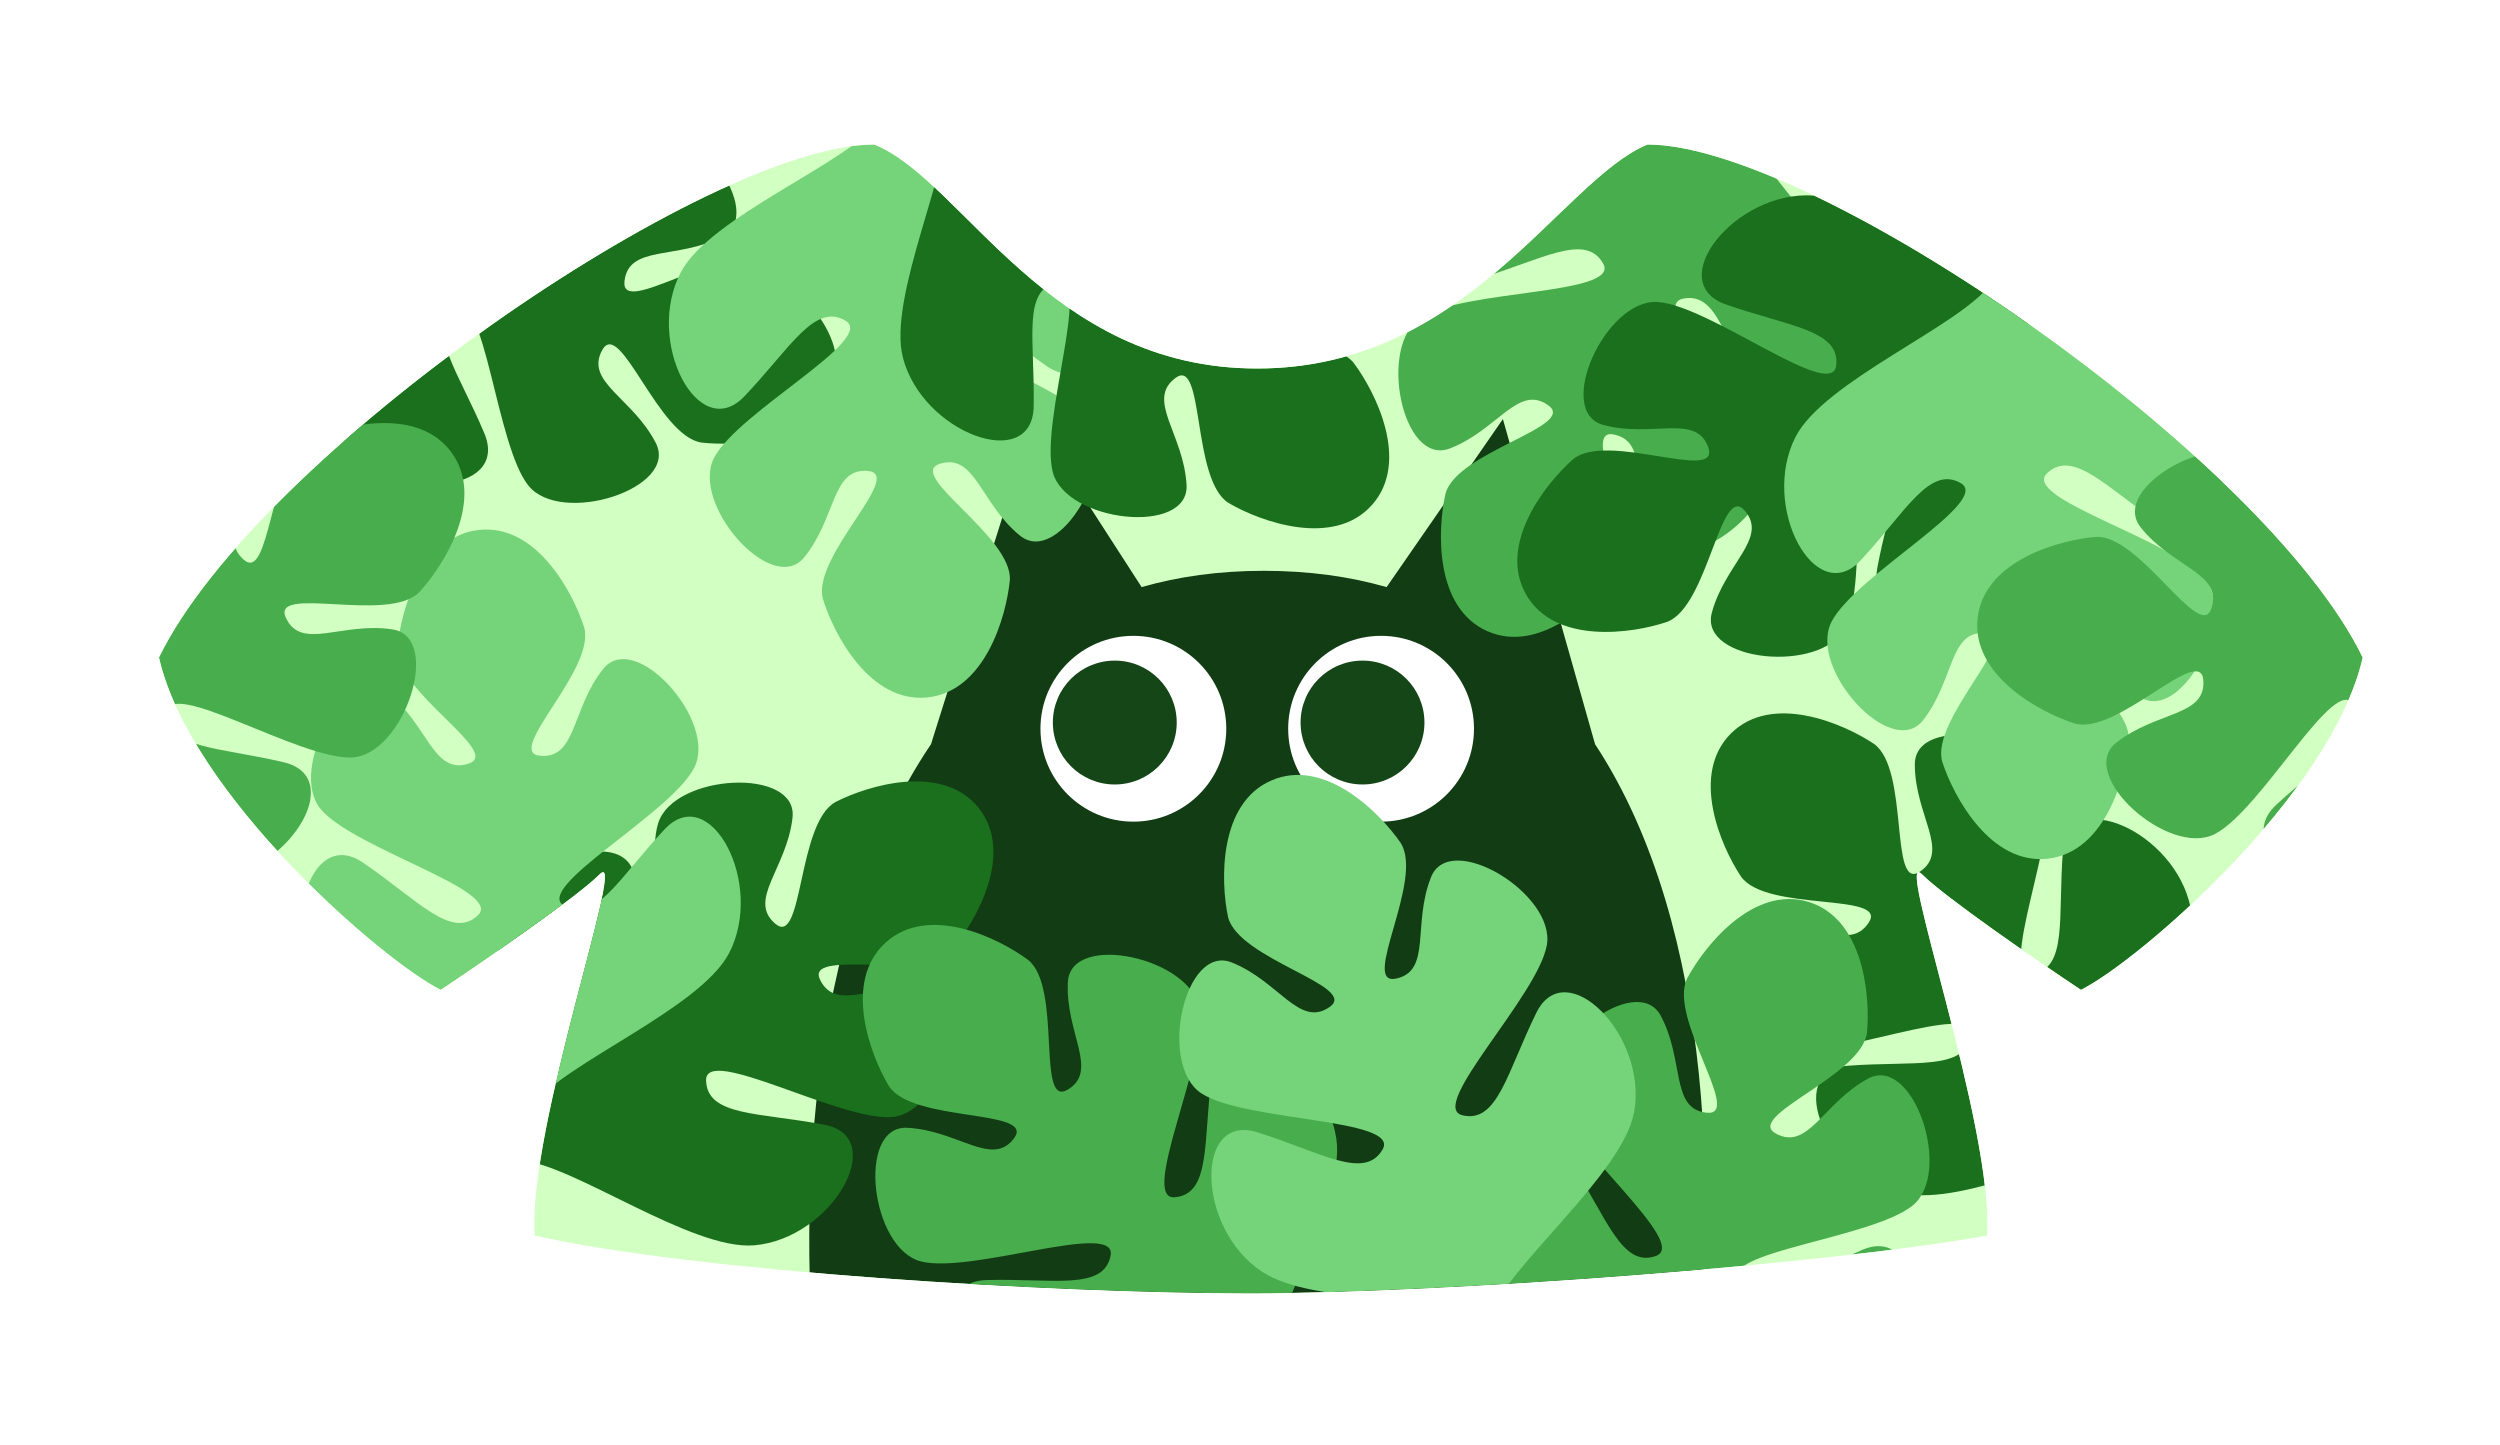<svg width="173" height="100" viewBox="0 0 173 100" fill="none" xmlns="http://www.w3.org/2000/svg">
  <g clip-path="url(#clip0)" transform="translate(-20)">
    <rect width="213" height="163" fill="#D2FFC2" />
    <g filter="url(#filter0_d)">
      <path
        d="M137.023 96.5L76.724 97.5C75.103 85.022 75.623 64.492 84.425 51.5L91.5 29L99 40.627C101.547 39.895 104.357 39.5 107.454 39.5C110.578 39.5 113.402 39.896 115.953 40.627L124 29L130.379 51.5C138.786 64.278 138.884 84.303 137.023 96.5Z"
        fill="#123C14"
      />
    </g>
    <circle cx="98.429" cy="50.429" r="6.429" fill="white" />
    <circle cx="97.143" cy="50" r="4.286" fill="#154617" />
    <circle cx="115.571" cy="50.429" r="6.429" fill="white" />
    <circle cx="114.286" cy="50" r="4.286" fill="#154617" />
    <g filter="url(#filter1_d)">
      <path
        d="M148.303 21.034C147.572 16.77 141.205 11.278 139.692 7.433C136.38 8.83 126.372 7.346 122.716 9.661C118.147 12.554 117.842 20.626 122.259 19.307C126.676 17.987 129.722 16.058 130.94 18.241C132.159 20.424 121.396 20.017 118.35 21.946C115.304 23.875 117.029 32.303 120.329 31.034C123.629 29.765 125.051 26.567 127.132 28.039C129.213 29.511 120.786 31.237 120.024 34.181C119.466 36.669 119.262 42.05 122.917 43.675C126.572 45.3 130.431 41.543 131.903 39.462C133.579 36.924 129.213 29.511 131.701 30.07C134.188 30.628 132.767 33.827 134.036 37.127C135.305 40.427 142.717 36.061 142.108 32.507C141.499 28.954 133.986 21.236 136.423 20.678C138.86 20.12 139.469 23.674 141.448 27.837C143.428 32 149.216 26.365 148.303 21.034Z"
        fill="#48AD4C"
      />
    </g>
    <g filter="url(#filter2_d)">
      <path
        d="M159.462 37.78C161.38 33.901 159.462 25.715 160.5 21.715C157 20.897 149.78 13.809 145.462 13.531C140.065 13.183 135.07 19.531 139.418 21.062C143.766 22.593 147.364 22.825 147.065 25.307C146.766 27.789 138.302 21.129 134.704 20.897C131.106 20.665 127.544 28.495 130.959 29.41C134.374 30.325 137.405 28.575 138.222 30.99C139.039 33.405 131.208 29.843 128.86 31.776C126.945 33.459 123.615 37.691 125.615 41.156C127.615 44.62 132.945 43.852 135.36 43.035C138.209 41.968 139.039 33.406 140.722 35.321C142.405 37.236 139.374 38.986 138.459 42.401C137.544 45.816 146.106 46.646 147.704 43.414C149.302 40.182 147.766 29.521 150.065 30.503C152.364 31.486 150.766 34.718 149.918 39.249C149.07 43.78 157.065 42.628 159.462 37.78Z"
        fill="#1A701D"
      />
    </g>
    <g filter="url(#filter3_d)">
      <path
        d="M151.77 82.591C156.012 83.443 163.426 79.479 167.559 79.451C167.447 75.858 172.433 67.054 171.588 62.811C170.533 57.506 163.111 54.317 162.753 58.913C162.395 63.509 163.099 67.045 160.624 67.396C158.148 67.748 162.401 57.852 161.697 54.316C160.993 50.78 152.509 49.357 152.506 52.893C152.503 56.428 154.975 58.906 152.852 60.318C150.73 61.73 152.152 53.246 149.679 51.476C147.559 50.059 142.611 47.933 139.78 50.759C136.949 53.585 139.065 58.537 140.478 60.659C142.243 63.136 150.729 61.73 149.313 63.85C147.897 65.97 145.425 63.493 141.889 63.489C138.354 63.486 139.76 71.972 143.294 72.683C146.829 73.393 156.733 69.16 156.377 71.635C156.021 74.109 152.486 73.399 147.889 73.748C143.293 74.097 146.468 81.525 151.77 82.591Z"
        fill="#1A701D"
      />
    </g>
    <g filter="url(#filter4_d)">
      <path
        d="M172.064 27.013C169.266 23.713 160.991 22.223 157.732 19.683C155.591 22.57 146.22 26.383 144.25 30.235C141.788 35.05 145.631 42.155 148.762 38.772C151.894 35.39 153.535 32.179 155.695 33.439C157.854 34.699 148.381 39.823 146.739 43.033C145.097 46.244 150.87 52.622 153.065 49.851C155.261 47.08 154.859 43.603 157.399 43.812C159.94 44.021 153.562 49.793 154.404 52.716C155.188 55.142 157.75 59.879 161.724 59.418C165.697 58.958 167.109 53.761 167.318 51.22C167.469 48.183 159.94 44.021 162.366 43.237C164.792 42.453 165.195 45.929 167.966 48.125C170.737 50.321 174.898 42.792 172.566 40.042C170.234 37.292 159.841 34.469 161.655 32.749C163.469 31.029 165.801 33.779 169.623 36.356C173.445 38.934 175.562 31.138 172.064 27.013Z"
        fill="#75D379"
      />
    </g>
    <g filter="url(#filter5_d)">
      <path
        d="M54.754 64.266C53.432 68.386 56.54 76.198 56.106 80.307C59.689 80.599 67.879 86.539 72.19 86.175C77.579 85.721 81.58 78.703 77.053 77.833C72.526 76.962 68.933 77.265 68.861 74.766C68.79 72.267 78.147 77.601 81.739 77.298C85.332 76.995 87.696 68.724 84.183 68.324C80.67 67.925 77.931 70.104 76.766 67.837C75.6 65.569 83.872 67.933 85.908 65.674C87.552 63.725 90.219 59.047 87.729 55.917C85.238 52.787 80.08 54.336 77.813 55.502C75.154 56.978 75.6 65.569 73.652 63.924C71.704 62.279 74.443 60.1 74.842 56.587C75.242 53.074 66.651 53.521 65.549 56.954C64.447 60.387 67.544 70.702 65.125 70.071C62.706 69.441 63.808 66.007 63.976 61.401C64.144 56.794 56.407 59.117 54.754 64.266Z"
        fill="#1A701D"
      />
    </g>
    <g filter="url(#filter6_d)">
      <path
        d="M91.726 97.6C95.922 98.656 103.519 95.055 107.648 95.225C107.71 91.632 113.115 83.079 112.476 78.799C111.678 73.45 104.419 69.906 103.84 74.48C103.26 79.053 103.792 82.619 101.303 82.85C98.814 83.082 103.539 73.403 103.007 69.837C102.474 66.271 94.069 64.441 93.895 67.972C93.721 71.503 96.071 74.097 93.882 75.405C91.694 76.713 93.524 68.307 91.139 66.42C89.09 64.903 84.251 62.541 81.287 65.226C78.323 67.912 80.198 72.96 81.506 75.148C83.149 77.707 91.694 76.713 90.177 78.762C88.66 80.811 86.31 78.217 82.779 78.043C79.248 77.869 80.242 86.414 83.739 87.294C87.235 88.174 97.332 84.424 96.857 86.879C96.382 89.333 92.885 88.453 88.277 88.58C83.669 88.707 86.481 96.279 91.726 97.6Z"
        fill="#48AD4C"
      />
    </g>
    <g filter="url(#filter7_d)">
      <path
        d="M52.462 3.909C48.3 5.09 43.517 12.005 39.855 13.919C41.597 17.064 41.187 27.173 43.878 30.561C47.242 34.796 55.3 34.24 53.518 29.989C51.735 25.738 49.493 22.914 51.534 21.47C53.575 20.026 54.316 30.771 56.559 33.594C58.801 36.418 66.997 33.805 65.384 30.659C63.77 27.512 60.439 26.439 61.681 24.213C62.924 21.987 65.537 30.183 68.546 30.626C71.079 30.917 76.451 30.546 77.677 26.739C78.904 22.931 74.758 19.495 72.531 18.252C69.829 16.857 62.924 21.987 63.214 19.454C63.505 16.921 66.836 17.994 69.982 16.381C73.128 14.768 67.998 7.862 64.529 8.846C61.061 9.83 54.188 18.123 53.373 15.759C52.559 13.396 56.027 12.411 59.956 10C63.884 7.588 57.665 2.433 52.462 3.909Z"
        fill="#1A701D"
      />
    </g>
    <g filter="url(#filter8_d)">
      <path
        d="M94.981 16.009C92.231 12.669 83.979 11.059 80.757 8.471C78.574 11.327 69.148 15.003 67.122 18.826C64.59 23.605 68.329 30.765 71.51 27.428C74.69 24.091 76.379 20.905 78.519 22.197C80.66 23.488 71.113 28.473 69.425 31.659C67.737 34.845 73.416 41.307 75.651 38.568C77.887 35.829 77.535 32.347 80.073 32.593C82.61 32.839 76.149 38.518 76.948 41.452C77.697 43.889 80.19 48.663 84.169 48.261C88.149 47.858 89.636 42.682 89.882 40.145C90.078 37.11 82.611 32.839 85.047 32.09C87.484 31.341 87.837 34.823 90.575 37.059C93.314 39.295 97.585 31.828 95.293 29.044C93.001 26.261 82.65 23.287 84.489 21.593C86.328 19.899 88.62 22.683 92.404 25.316C96.188 27.949 98.418 20.185 94.981 16.009Z"
        fill="#75D379"
      />
    </g>
    <g filter="url(#filter9_d)">
      <path
        d="M42.627 69.022C45.408 72.337 53.675 73.871 56.92 76.429C59.076 73.553 68.468 69.79 70.458 65.948C72.946 61.145 69.14 54.02 65.991 57.386C62.842 60.753 61.183 63.954 59.03 62.683C56.878 61.412 66.378 56.338 68.036 53.136C69.695 49.935 63.956 43.526 61.746 46.285C59.536 49.045 59.92 52.524 57.38 52.301C54.841 52.079 61.249 46.34 60.423 43.413C59.651 40.983 57.114 36.233 53.138 36.672C49.163 37.112 47.724 42.301 47.501 44.841C47.334 47.878 54.84 52.079 52.41 52.85C49.981 53.622 49.596 50.143 46.837 47.933C44.077 45.722 39.876 53.229 42.194 55.991C44.511 58.754 54.89 61.631 53.067 63.342C51.243 65.052 48.926 62.29 45.118 59.693C41.309 57.095 39.151 64.879 42.627 69.022Z"
        fill="#75D379"
      />
    </g>
    <g filter="url(#filter10_d)">
      <path
        d="M17.945 38.238C16.447 42.297 19.216 50.235 18.606 54.322C22.173 54.767 30.1 61.054 34.423 60.876C39.827 60.654 44.125 53.814 39.639 52.75C35.154 51.686 31.552 51.834 31.587 49.334C31.623 46.835 40.742 52.566 44.345 52.417C47.947 52.269 50.664 44.107 47.172 43.557C43.679 43.007 40.849 45.066 39.783 42.751C38.716 40.436 46.878 43.153 49.009 40.983C50.736 39.107 53.601 34.548 51.247 31.314C48.894 28.08 43.674 29.405 41.358 30.472C38.639 31.834 38.716 40.435 36.84 38.709C34.965 36.981 37.794 34.922 38.344 31.429C38.894 27.937 30.292 28.014 29.044 31.396C27.795 34.779 30.446 45.218 28.056 44.483C25.667 43.749 26.915 40.367 27.281 35.771C27.647 31.176 19.818 33.164 17.945 38.238Z"
        fill="#48AD4C"
      />
    </g>
    <g filter="url(#filter11_d)">
      <path
        d="M122.765 88.027C124.019 92.168 131.018 96.828 132.997 100.455C136.11 98.658 146.225 98.889 149.564 96.138C153.739 92.7 153.04 84.653 148.822 86.51C144.603 88.368 141.819 90.66 140.339 88.645C138.86 86.63 149.59 85.698 152.373 83.406C155.156 81.114 152.398 72.966 149.281 74.634C146.164 76.303 145.15 79.653 142.902 78.45C140.655 77.247 148.803 74.489 149.193 71.473C149.439 68.936 148.973 63.571 145.144 62.412C141.316 61.253 137.953 65.459 136.751 67.707C135.403 70.434 140.654 77.247 138.117 77.002C135.579 76.756 136.593 73.406 134.924 70.289C133.256 67.172 126.442 72.424 127.488 75.874C128.533 79.325 136.945 86.05 134.597 86.907C132.248 87.763 131.203 84.312 128.722 80.427C126.241 76.542 121.197 82.851 122.765 88.027Z"
        fill="#48AD4C"
      />
    </g>
    <g filter="url(#filter12_d)">
      <path
        d="M101.122 3.863C96.838 3.258 89.666 7.645 85.542 7.913C85.862 11.493 81.395 20.572 82.484 24.759C83.846 29.993 91.439 32.746 91.53 28.138C91.621 23.529 90.714 20.039 93.164 19.545C95.615 19.051 91.944 29.176 92.851 32.666C93.759 36.155 102.311 37.083 102.11 33.553C101.908 30.024 99.296 27.694 101.333 26.161C103.37 24.628 102.442 33.18 105.014 34.804C107.213 36.095 112.275 37.931 114.938 34.946C117.6 31.96 115.2 27.14 113.667 25.103C111.761 22.733 103.371 24.628 104.661 22.43C105.952 20.231 108.564 22.561 112.094 22.359C115.624 22.158 113.728 13.767 110.158 13.262C106.588 12.758 96.946 17.558 97.158 15.067C97.37 12.576 100.94 13.081 105.509 12.466C110.077 11.851 106.477 4.62 101.122 3.863Z"
        fill="#1A701D"
      />
    </g>
    <g filter="url(#filter13_d)">
      <path
        d="M186.069 60.182C189.918 58.206 193.246 50.485 196.46 47.888C194.134 45.148 192.547 35.155 189.242 32.363C185.111 28.872 177.32 31.003 179.904 34.82C182.488 38.638 185.242 40.965 183.525 42.782C181.808 44.599 178.967 34.21 176.213 31.883C173.459 29.556 165.937 33.73 168.138 36.498C170.338 39.265 173.816 39.662 173.036 42.089C172.255 44.516 168.081 36.994 165.044 37.151C162.503 37.365 157.309 38.785 156.855 42.759C156.402 46.733 161.143 49.287 163.57 50.067C166.494 50.904 172.255 44.516 172.469 47.056C172.682 49.597 169.205 49.2 166.438 51.401C163.671 53.602 170.059 59.363 173.266 57.715C176.473 56.068 181.581 46.586 182.845 48.743C184.108 50.9 180.901 52.548 177.524 55.685C174.146 58.822 181.258 62.653 186.069 60.182Z"
        fill="#48AD4C"
      />
    </g>
    <g filter="url(#filter14_d)">
      <path
        d="M107.339 88.006C110.963 90.37 119.318 89.436 123.167 90.941C124.394 87.563 132.288 81.234 133.076 76.98C134.062 71.662 128.351 65.949 126.315 70.085C124.279 74.221 123.622 77.766 121.193 77.175C118.764 76.584 126.381 68.969 127.038 65.424C127.695 61.879 120.342 57.413 119.029 60.696C117.715 63.978 119.093 67.196 116.599 67.72C114.104 68.245 118.569 60.893 116.928 58.332C115.484 56.231 111.677 52.423 108 53.998C104.323 55.573 104.454 60.957 104.979 63.452C105.7 66.406 114.104 68.245 112.003 69.689C109.902 71.133 108.523 67.916 105.241 66.603C101.958 65.29 100.119 73.693 103.139 75.663C106.159 77.633 116.926 77.372 115.678 79.538C114.43 81.704 111.41 79.734 107.012 78.355C102.613 76.976 102.809 85.051 107.339 88.006Z"
        fill="#75D379"
      />
    </g>
  </g>
  <defs>
    <clipPath id="clip0" x="31" y="10" width="153" height="80">
      <path
        d="M31 45.5C37.8 31.5 69 10 80.5 10C86.667 12.5 92.5 25.5 107 25.5C121.5 25.5 128 12.5 134 10C145.5 10 176.7 31.5 183.5 45.5C181.333 55 168 66.5 164 68.5C161 66.5 154.6 62.1 153 60.5C151 58.5 158 78 157.5 85.5C146.5 87.5 120.1 89.5 106.5 89.5C92.9 89.5 68 88 57 85.5C56.5 78 63.5 58.5 61.5 60.5C59.9 62.1 53.5 66.5 50.5 68.5C46.5 66.5 33.167 55 31 45.5Z"
      />
    </clipPath>
    <filter
      id="filter0_d"
      x="73"
      y="26"
      width="68"
      height="74.5"
      filterUnits="userSpaceOnUse"
      color-interpolation-filters="sRGB"
    >
      <feFlood flood-opacity="0" result="BackgroundImageFix" />
      <feColorMatrix
        in="SourceAlpha"
        type="matrix"
        values="0 0 0 0 0 0 0 0 0 0 0 0 0 0 0 0 0 0 127 0"
        result="hardAlpha"
      />
      <feOffset />
      <feGaussianBlur stdDeviation="1.5" />
      <feColorMatrix type="matrix" values="0 0 0 0 0.071 0 0 0 0 0.231 0 0 0 0 0.078 0 0 0 0.4 0" />
      <feBlend mode="normal" in2="BackgroundImageFix" result="effect1_dropShadow" />
      <feBlend mode="normal" in="SourceGraphic" in2="effect1_dropShadow" result="shape" />
    </filter>
    <filter
      id="filter1_d"
      x="114.766"
      y="5.433"
      width="35.633"
      height="40.639"
      filterUnits="userSpaceOnUse"
      color-interpolation-filters="sRGB"
    >
      <feFlood flood-opacity="0" result="BackgroundImageFix" />
      <feColorMatrix
        in="SourceAlpha"
        type="matrix"
        values="0 0 0 0 0 0 0 0 0 0 0 0 0 0 0 0 0 0 127 0"
        result="hardAlpha"
      />
      <feOffset />
      <feGaussianBlur stdDeviation="1" />
      <feColorMatrix type="matrix" values="0 0 0 0 0.102 0 0 0 0 0.439 0 0 0 0 0.114 0 0 0 0.3 0" />
      <feBlend mode="normal" in2="BackgroundImageFix" result="effect1_dropShadow" />
      <feBlend mode="normal" in="SourceGraphic" in2="effect1_dropShadow" result="shape" />
    </filter>
    <filter
      id="filter2_d"
      x="122.997"
      y="11.517"
      width="39.503"
      height="35.93"
      filterUnits="userSpaceOnUse"
      color-interpolation-filters="sRGB"
    >
      <feFlood flood-opacity="0" result="BackgroundImageFix" />
      <feColorMatrix
        in="SourceAlpha"
        type="matrix"
        values="0 0 0 0 0 0 0 0 0 0 0 0 0 0 0 0 0 0 127 0"
        result="hardAlpha"
      />
      <feOffset />
      <feGaussianBlur stdDeviation="1" />
      <feColorMatrix type="matrix" values="0 0 0 0 0.102 0 0 0 0 0.439 0 0 0 0 0.114 0 0 0 0.3 0" />
      <feBlend mode="normal" in2="BackgroundImageFix" result="effect1_dropShadow" />
      <feBlend mode="normal" in="SourceGraphic" in2="effect1_dropShadow" result="shape" />
    </filter>
    <filter
      id="filter3_d"
      x="136.382"
      y="47.368"
      width="37.302"
      height="37.342"
      filterUnits="userSpaceOnUse"
      color-interpolation-filters="sRGB"
    >
      <feFlood flood-opacity="0" result="BackgroundImageFix" />
      <feColorMatrix
        in="SourceAlpha"
        type="matrix"
        values="0 0 0 0 0 0 0 0 0 0 0 0 0 0 0 0 0 0 127 0"
        result="hardAlpha"
      />
      <feOffset />
      <feGaussianBlur stdDeviation="1" />
      <feColorMatrix type="matrix" values="0 0 0 0 0.102 0 0 0 0 0.439 0 0 0 0 0.114 0 0 0 0.3 0" />
      <feBlend mode="normal" in2="BackgroundImageFix" result="effect1_dropShadow" />
      <feBlend mode="normal" in="SourceGraphic" in2="effect1_dropShadow" result="shape" />
    </filter>
    <filter
      id="filter4_d"
      x="141.465"
      y="17.683"
      width="34.376"
      height="43.767"
      filterUnits="userSpaceOnUse"
      color-interpolation-filters="sRGB"
    >
      <feFlood flood-opacity="0" result="BackgroundImageFix" />
      <feColorMatrix
        in="SourceAlpha"
        type="matrix"
        values="0 0 0 0 0 0 0 0 0 0 0 0 0 0 0 0 0 0 127 0"
        result="hardAlpha"
      />
      <feOffset />
      <feGaussianBlur stdDeviation="1" />
      <feColorMatrix type="matrix" values="0 0 0 0 0.102 0 0 0 0 0.439 0 0 0 0 0.114 0 0 0 0.3 0" />
      <feBlend mode="normal" in2="BackgroundImageFix" result="effect1_dropShadow" />
      <feBlend mode="normal" in="SourceGraphic" in2="effect1_dropShadow" result="shape" />
    </filter>
    <filter
      id="filter5_d"
      x="52.424"
      y="52.072"
      width="38.321"
      height="36.12"
      filterUnits="userSpaceOnUse"
      color-interpolation-filters="sRGB"
    >
      <feFlood flood-opacity="0" result="BackgroundImageFix" />
      <feColorMatrix
        in="SourceAlpha"
        type="matrix"
        values="0 0 0 0 0 0 0 0 0 0 0 0 0 0 0 0 0 0 127 0"
        result="hardAlpha"
      />
      <feOffset />
      <feGaussianBlur stdDeviation="1" />
      <feColorMatrix type="matrix" values="0 0 0 0 0.102 0 0 0 0 0.439 0 0 0 0 0.114 0 0 0 0.3 0" />
      <feBlend mode="normal" in2="BackgroundImageFix" result="effect1_dropShadow" />
      <feBlend mode="normal" in="SourceGraphic" in2="effect1_dropShadow" result="shape" />
    </filter>
    <filter
      id="filter6_d"
      x="77.706"
      y="62.005"
      width="36.822"
      height="37.789"
      filterUnits="userSpaceOnUse"
      color-interpolation-filters="sRGB"
    >
      <feFlood flood-opacity="0" result="BackgroundImageFix" />
      <feColorMatrix
        in="SourceAlpha"
        type="matrix"
        values="0 0 0 0 0 0 0 0 0 0 0 0 0 0 0 0 0 0 127 0"
        result="hardAlpha"
      />
      <feOffset />
      <feGaussianBlur stdDeviation="1" />
      <feColorMatrix type="matrix" values="0 0 0 0 0.102 0 0 0 0 0.439 0 0 0 0 0.114 0 0 0 0.3 0" />
      <feBlend mode="normal" in2="BackgroundImageFix" result="effect1_dropShadow" />
      <feBlend mode="normal" in="SourceGraphic" in2="effect1_dropShadow" result="shape" />
    </filter>
    <filter
      id="filter7_d"
      x="37.855"
      y="1.648"
      width="42.044"
      height="35.152"
      filterUnits="userSpaceOnUse"
      color-interpolation-filters="sRGB"
    >
      <feFlood flood-opacity="0" result="BackgroundImageFix" />
      <feColorMatrix
        in="SourceAlpha"
        type="matrix"
        values="0 0 0 0 0 0 0 0 0 0 0 0 0 0 0 0 0 0 127 0"
        result="hardAlpha"
      />
      <feOffset />
      <feGaussianBlur stdDeviation="1" />
      <feColorMatrix type="matrix" values="0 0 0 0 0.102 0 0 0 0 0.439 0 0 0 0 0.114 0 0 0 0.3 0" />
      <feBlend mode="normal" in2="BackgroundImageFix" result="effect1_dropShadow" />
      <feBlend mode="normal" in="SourceGraphic" in2="effect1_dropShadow" result="shape" />
    </filter>
    <filter
      id="filter8_d"
      x="64.287"
      y="6.471"
      width="34.396"
      height="43.813"
      filterUnits="userSpaceOnUse"
      color-interpolation-filters="sRGB"
    >
      <feFlood flood-opacity="0" result="BackgroundImageFix" />
      <feColorMatrix
        in="SourceAlpha"
        type="matrix"
        values="0 0 0 0 0 0 0 0 0 0 0 0 0 0 0 0 0 0 127 0"
        result="hardAlpha"
      />
      <feOffset />
      <feGaussianBlur stdDeviation="1" />
      <feColorMatrix type="matrix" values="0 0 0 0 0.102 0 0 0 0 0.439 0 0 0 0 0.114 0 0 0 0.3 0" />
      <feBlend mode="normal" in2="BackgroundImageFix" result="effect1_dropShadow" />
      <feBlend mode="normal" in="SourceGraphic" in2="effect1_dropShadow" result="shape" />
    </filter>
    <filter
      id="filter9_d"
      x="38.877"
      y="34.644"
      width="34.383"
      height="43.785"
      filterUnits="userSpaceOnUse"
      color-interpolation-filters="sRGB"
    >
      <feFlood flood-opacity="0" result="BackgroundImageFix" />
      <feColorMatrix
        in="SourceAlpha"
        type="matrix"
        values="0 0 0 0 0 0 0 0 0 0 0 0 0 0 0 0 0 0 127 0"
        result="hardAlpha"
      />
      <feOffset />
      <feGaussianBlur stdDeviation="1" />
      <feColorMatrix type="matrix" values="0 0 0 0 0.102 0 0 0 0 0.439 0 0 0 0 0.114 0 0 0 0.3 0" />
      <feBlend mode="normal" in2="BackgroundImageFix" result="effect1_dropShadow" />
      <feBlend mode="normal" in="SourceGraphic" in2="effect1_dropShadow" result="shape" />
    </filter>
    <filter
      id="filter10_d"
      x="15.494"
      y="26.835"
      width="38.643"
      height="36.045"
      filterUnits="userSpaceOnUse"
      color-interpolation-filters="sRGB"
    >
      <feFlood flood-opacity="0" result="BackgroundImageFix" />
      <feColorMatrix
        in="SourceAlpha"
        type="matrix"
        values="0 0 0 0 0 0 0 0 0 0 0 0 0 0 0 0 0 0 127 0"
        result="hardAlpha"
      />
      <feOffset />
      <feGaussianBlur stdDeviation="1" />
      <feColorMatrix type="matrix" values="0 0 0 0 0.102 0 0 0 0 0.439 0 0 0 0 0.114 0 0 0 0.3 0" />
      <feBlend mode="normal" in2="BackgroundImageFix" result="effect1_dropShadow" />
      <feBlend mode="normal" in="SourceGraphic" in2="effect1_dropShadow" result="shape" />
    </filter>
    <filter
      id="filter11_d"
      x="120.468"
      y="60.214"
      width="35.054"
      height="42.242"
      filterUnits="userSpaceOnUse"
      color-interpolation-filters="sRGB"
    >
      <feFlood flood-opacity="0" result="BackgroundImageFix" />
      <feColorMatrix
        in="SourceAlpha"
        type="matrix"
        values="0 0 0 0 0 0 0 0 0 0 0 0 0 0 0 0 0 0 127 0"
        result="hardAlpha"
      />
      <feOffset />
      <feGaussianBlur stdDeviation="1" />
      <feColorMatrix type="matrix" values="0 0 0 0 0.102 0 0 0 0 0.439 0 0 0 0 0.114 0 0 0 0.3 0" />
      <feBlend mode="normal" in2="BackgroundImageFix" result="effect1_dropShadow" />
      <feBlend mode="normal" in="SourceGraphic" in2="effect1_dropShadow" result="shape" />
    </filter>
    <filter
      id="filter12_d"
      x="80.313"
      y="1.806"
      width="37.82"
      height="36.752"
      filterUnits="userSpaceOnUse"
      color-interpolation-filters="sRGB"
    >
      <feFlood flood-opacity="0" result="BackgroundImageFix" />
      <feColorMatrix
        in="SourceAlpha"
        type="matrix"
        values="0 0 0 0 0 0 0 0 0 0 0 0 0 0 0 0 0 0 127 0"
        result="hardAlpha"
      />
      <feOffset />
      <feGaussianBlur stdDeviation="1" />
      <feColorMatrix type="matrix" values="0 0 0 0 0.102 0 0 0 0 0.439 0 0 0 0 0.114 0 0 0 0.3 0" />
      <feBlend mode="normal" in2="BackgroundImageFix" result="effect1_dropShadow" />
      <feBlend mode="normal" in="SourceGraphic" in2="effect1_dropShadow" result="shape" />
    </filter>
    <filter
      id="filter13_d"
      x="154.825"
      y="28.594"
      width="43.636"
      height="34.378"
      filterUnits="userSpaceOnUse"
      color-interpolation-filters="sRGB"
    >
      <feFlood flood-opacity="0" result="BackgroundImageFix" />
      <feColorMatrix
        in="SourceAlpha"
        type="matrix"
        values="0 0 0 0 0 0 0 0 0 0 0 0 0 0 0 0 0 0 127 0"
        result="hardAlpha"
      />
      <feOffset />
      <feGaussianBlur stdDeviation="1" />
      <feColorMatrix type="matrix" values="0 0 0 0 0.102 0 0 0 0 0.439 0 0 0 0 0.114 0 0 0 0.3 0" />
      <feBlend mode="normal" in2="BackgroundImageFix" result="effect1_dropShadow" />
      <feBlend mode="normal" in="SourceGraphic" in2="effect1_dropShadow" result="shape" />
    </filter>
    <filter
      id="filter14_d"
      x="99.607"
      y="51.626"
      width="35.583"
      height="41.315"
      filterUnits="userSpaceOnUse"
      color-interpolation-filters="sRGB"
    >
      <feFlood flood-opacity="0" result="BackgroundImageFix" />
      <feColorMatrix
        in="SourceAlpha"
        type="matrix"
        values="0 0 0 0 0 0 0 0 0 0 0 0 0 0 0 0 0 0 127 0"
        result="hardAlpha"
      />
      <feOffset />
      <feGaussianBlur stdDeviation="1" />
      <feColorMatrix type="matrix" values="0 0 0 0 0.102 0 0 0 0 0.439 0 0 0 0 0.114 0 0 0 0.3 0" />
      <feBlend mode="normal" in2="BackgroundImageFix" result="effect1_dropShadow" />
      <feBlend mode="normal" in="SourceGraphic" in2="effect1_dropShadow" result="shape" />
    </filter>
  </defs>
</svg>
